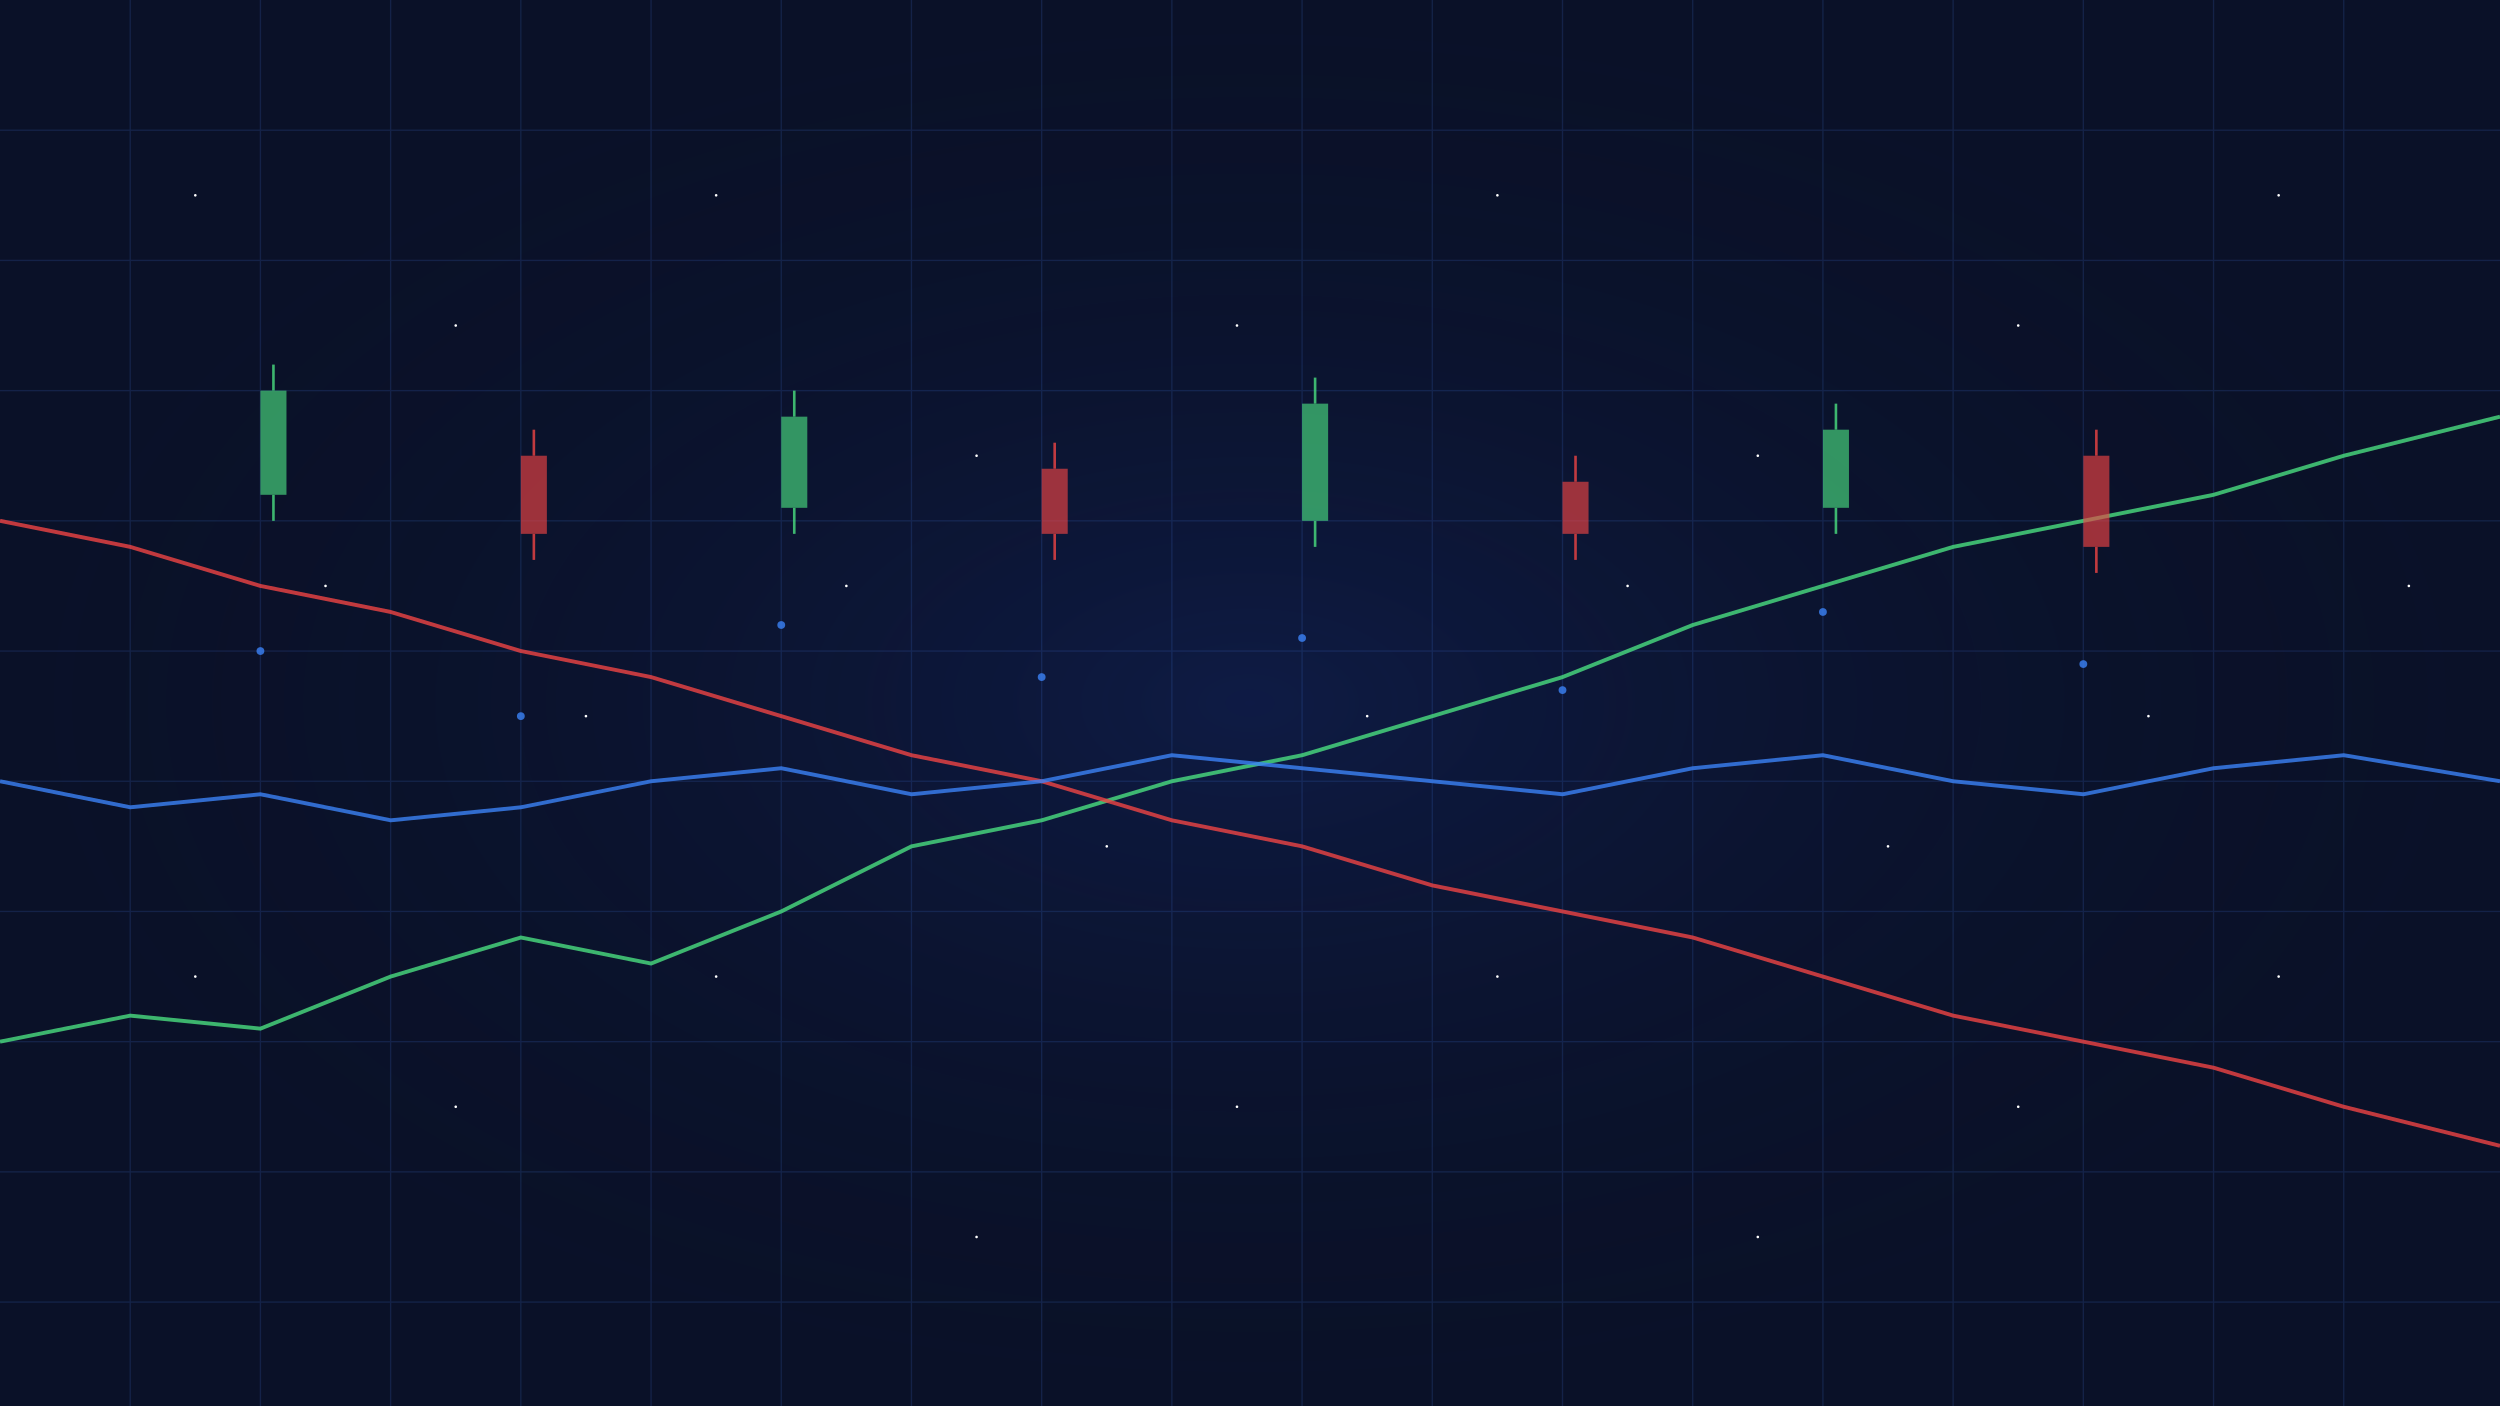 <?xml version="1.0" encoding="UTF-8"?>
<svg width="1920" height="1080" viewBox="0 0 1920 1080" fill="none" xmlns="http://www.w3.org/2000/svg">
  <!-- 어두운 배경 -->
  <rect width="1920" height="1080" fill="#0A1128"/>
  
  <!-- 그라데이션 배경 -->
  <rect width="1920" height="1080" fill="url(#paint0_radial)" opacity="0.7"/>
  
  <!-- 그리드 라인 -->
  <g opacity="0.15">
    <path d="M0 100H1920" stroke="#4A88FF" stroke-width="1"/>
    <path d="M0 200H1920" stroke="#4A88FF" stroke-width="1"/>
    <path d="M0 300H1920" stroke="#4A88FF" stroke-width="1"/>
    <path d="M0 400H1920" stroke="#4A88FF" stroke-width="1"/>
    <path d="M0 500H1920" stroke="#4A88FF" stroke-width="1"/>
    <path d="M0 600H1920" stroke="#4A88FF" stroke-width="1"/>
    <path d="M0 700H1920" stroke="#4A88FF" stroke-width="1"/>
    <path d="M0 800H1920" stroke="#4A88FF" stroke-width="1"/>
    <path d="M0 900H1920" stroke="#4A88FF" stroke-width="1"/>
    <path d="M0 1000H1920" stroke="#4A88FF" stroke-width="1"/>
    
    <path d="M100 0V1080" stroke="#4A88FF" stroke-width="1"/>
    <path d="M200 0V1080" stroke="#4A88FF" stroke-width="1"/>
    <path d="M300 0V1080" stroke="#4A88FF" stroke-width="1"/>
    <path d="M400 0V1080" stroke="#4A88FF" stroke-width="1"/>
    <path d="M500 0V1080" stroke="#4A88FF" stroke-width="1"/>
    <path d="M600 0V1080" stroke="#4A88FF" stroke-width="1"/>
    <path d="M700 0V1080" stroke="#4A88FF" stroke-width="1"/>
    <path d="M800 0V1080" stroke="#4A88FF" stroke-width="1"/>
    <path d="M900 0V1080" stroke="#4A88FF" stroke-width="1"/>
    <path d="M1000 0V1080" stroke="#4A88FF" stroke-width="1"/>
    <path d="M1100 0V1080" stroke="#4A88FF" stroke-width="1"/>
    <path d="M1200 0V1080" stroke="#4A88FF" stroke-width="1"/>
    <path d="M1300 0V1080" stroke="#4A88FF" stroke-width="1"/>
    <path d="M1400 0V1080" stroke="#4A88FF" stroke-width="1"/>
    <path d="M1500 0V1080" stroke="#4A88FF" stroke-width="1"/>
    <path d="M1600 0V1080" stroke="#4A88FF" stroke-width="1"/>
    <path d="M1700 0V1080" stroke="#4A88FF" stroke-width="1"/>
    <path d="M1800 0V1080" stroke="#4A88FF" stroke-width="1"/>
  </g>
  
  <!-- 차트 라인 1 - 상승 (녹색) -->
  <path d="M0 800 L100 780 L200 790 L300 750 L400 720 L500 740 L600 700 L700 650 L800 630 L900 600 L1000 580 L1100 550 L1200 520 L1300 480 L1400 450 L1500 420 L1600 400 L1700 380 L1800 350 L1920 320" stroke="#4ADE80" stroke-width="3" opacity="0.8">
    <animate attributeName="opacity" values="0.8;0.6;0.8" dur="3s" repeatCount="indefinite" />
  </path>
  
  <!-- 차트 라인 2 - 하락 (빨간색) -->
  <path d="M0 400 L100 420 L200 450 L300 470 L400 500 L500 520 L600 550 L700 580 L800 600 L900 630 L1000 650 L1100 680 L1200 700 L1300 720 L1400 750 L1500 780 L1600 800 L1700 820 L1800 850 L1920 880" stroke="#EF4444" stroke-width="3" opacity="0.8">
    <animate attributeName="opacity" values="0.8;0.6;0.8" dur="4s" repeatCount="indefinite" />
  </path>
  
  <!-- 차트 라인 3 - 중립 (파란색) -->
  <path d="M0 600 L100 620 L200 610 L300 630 L400 620 L500 600 L600 590 L700 610 L800 600 L900 580 L1000 590 L1100 600 L1200 610 L1300 590 L1400 580 L1500 600 L1600 610 L1700 590 L1800 580 L1920 600" stroke="#3B82F6" stroke-width="3" opacity="0.8">
    <animate attributeName="opacity" values="0.8;0.6;0.8" dur="5s" repeatCount="indefinite" />
  </path>
  
  <!-- 캔들스틱 차트 요소들 -->
  <g opacity="0.8">
    <!-- 캔들 1 (상승) -->
    <rect x="200" y="300" width="20" height="80" fill="#4ADE80" opacity="0.8">
      <animate attributeName="opacity" values="0.8;1;0.8" dur="2s" repeatCount="indefinite" />
    </rect>
    <line x1="210" y1="280" x2="210" y2="300" stroke="#4ADE80" stroke-width="2"/>
    <line x1="210" y1="380" x2="210" y2="400" stroke="#4ADE80" stroke-width="2"/>
    
    <!-- 캔들 2 (하락) -->
    <rect x="400" y="350" width="20" height="60" fill="#EF4444" opacity="0.8">
      <animate attributeName="opacity" values="0.8;1;0.8" dur="3s" repeatCount="indefinite" />
    </rect>
    <line x1="410" y1="330" x2="410" y2="350" stroke="#EF4444" stroke-width="2"/>
    <line x1="410" y1="410" x2="410" y2="430" stroke="#EF4444" stroke-width="2"/>
    
    <!-- 캔들 3 (상승) -->
    <rect x="600" y="320" width="20" height="70" fill="#4ADE80" opacity="0.8">
      <animate attributeName="opacity" values="0.8;1;0.8" dur="2.5s" repeatCount="indefinite" />
    </rect>
    <line x1="610" y1="300" x2="610" y2="320" stroke="#4ADE80" stroke-width="2"/>
    <line x1="610" y1="390" x2="610" y2="410" stroke="#4ADE80" stroke-width="2"/>
    
    <!-- 캔들 4 (하락) -->
    <rect x="800" y="360" width="20" height="50" fill="#EF4444" opacity="0.8">
      <animate attributeName="opacity" values="0.8;1;0.8" dur="3.5s" repeatCount="indefinite" />
    </rect>
    <line x1="810" y1="340" x2="810" y2="360" stroke="#EF4444" stroke-width="2"/>
    <line x1="810" y1="410" x2="810" y2="430" stroke="#EF4444" stroke-width="2"/>
    
    <!-- 캔들 5 (상승) -->
    <rect x="1000" y="310" width="20" height="90" fill="#4ADE80" opacity="0.8">
      <animate attributeName="opacity" values="0.8;1;0.8" dur="2.2s" repeatCount="indefinite" />
    </rect>
    <line x1="1010" y1="290" x2="1010" y2="310" stroke="#4ADE80" stroke-width="2"/>
    <line x1="1010" y1="400" x2="1010" y2="420" stroke="#4ADE80" stroke-width="2"/>
    
    <!-- 캔들 6 (하락) -->
    <rect x="1200" y="370" width="20" height="40" fill="#EF4444" opacity="0.8">
      <animate attributeName="opacity" values="0.8;1;0.8" dur="3.2s" repeatCount="indefinite" />
    </rect>
    <line x1="1210" y1="350" x2="1210" y2="370" stroke="#EF4444" stroke-width="2"/>
    <line x1="1210" y1="410" x2="1210" y2="430" stroke="#EF4444" stroke-width="2"/>
    
    <!-- 캔들 7 (상승) -->
    <rect x="1400" y="330" width="20" height="60" fill="#4ADE80" opacity="0.8">
      <animate attributeName="opacity" values="0.8;1;0.8" dur="2.7s" repeatCount="indefinite" />
    </rect>
    <line x1="1410" y1="310" x2="1410" y2="330" stroke="#4ADE80" stroke-width="2"/>
    <line x1="1410" y1="390" x2="1410" y2="410" stroke="#4ADE80" stroke-width="2"/>
    
    <!-- 캔들 8 (하락) -->
    <rect x="1600" y="350" width="20" height="70" fill="#EF4444" opacity="0.8">
      <animate attributeName="opacity" values="0.8;1;0.8" dur="3.7s" repeatCount="indefinite" />
    </rect>
    <line x1="1610" y1="330" x2="1610" y2="350" stroke="#EF4444" stroke-width="2"/>
    <line x1="1610" y1="420" x2="1610" y2="440" stroke="#EF4444" stroke-width="2"/>
  </g>
  
  <!-- 데이터 포인트 -->
  <g opacity="0.8">
    <circle cx="200" cy="500" r="3" fill="#3B82F6">
      <animate attributeName="r" values="3;5;3" dur="2s" repeatCount="indefinite" />
      <animate attributeName="opacity" values="0.8;1;0.8" dur="2s" repeatCount="indefinite" />
    </circle>
    <circle cx="400" cy="550" r="3" fill="#3B82F6">
      <animate attributeName="r" values="3;5;3" dur="3s" repeatCount="indefinite" />
      <animate attributeName="opacity" values="0.8;1;0.8" dur="3s" repeatCount="indefinite" />
    </circle>
    <circle cx="600" cy="480" r="3" fill="#3B82F6">
      <animate attributeName="r" values="3;5;3" dur="2.5s" repeatCount="indefinite" />
      <animate attributeName="opacity" values="0.8;1;0.8" dur="2.5s" repeatCount="indefinite" />
    </circle>
    <circle cx="800" cy="520" r="3" fill="#3B82F6">
      <animate attributeName="r" values="3;5;3" dur="3.5s" repeatCount="indefinite" />
      <animate attributeName="opacity" values="0.8;1;0.8" dur="3.5s" repeatCount="indefinite" />
    </circle>
    <circle cx="1000" cy="490" r="3" fill="#3B82F6">
      <animate attributeName="r" values="3;5;3" dur="2.2s" repeatCount="indefinite" />
      <animate attributeName="opacity" values="0.8;1;0.8" dur="2.2s" repeatCount="indefinite" />
    </circle>
    <circle cx="1200" cy="530" r="3" fill="#3B82F6">
      <animate attributeName="r" values="3;5;3" dur="3.2s" repeatCount="indefinite" />
      <animate attributeName="opacity" values="0.8;1;0.8" dur="3.2s" repeatCount="indefinite" />
    </circle>
    <circle cx="1400" cy="470" r="3" fill="#3B82F6">
      <animate attributeName="r" values="3;5;3" dur="2.7s" repeatCount="indefinite" />
      <animate attributeName="opacity" values="0.8;1;0.8" dur="2.7s" repeatCount="indefinite" />
    </circle>
    <circle cx="1600" cy="510" r="3" fill="#3B82F6">
      <animate attributeName="r" values="3;5;3" dur="3.7s" repeatCount="indefinite" />
      <animate attributeName="opacity" values="0.8;1;0.8" dur="3.7s" repeatCount="indefinite" />
    </circle>
  </g>
  
  <!-- 반짝이는 점들 (별처럼) -->
  <g>
    <circle cx="150" cy="150" r="1" fill="white">
      <animate attributeName="opacity" values="0.3;1;0.3" dur="2s" repeatCount="indefinite" />
    </circle>
    <circle cx="350" cy="250" r="1" fill="white">
      <animate attributeName="opacity" values="0.3;1;0.3" dur="3s" repeatCount="indefinite" />
    </circle>
    <circle cx="550" cy="150" r="1" fill="white">
      <animate attributeName="opacity" values="0.3;1;0.3" dur="2.5s" repeatCount="indefinite" />
    </circle>
    <circle cx="750" cy="350" r="1" fill="white">
      <animate attributeName="opacity" values="0.3;1;0.3" dur="3.5s" repeatCount="indefinite" />
    </circle>
    <circle cx="950" cy="250" r="1" fill="white">
      <animate attributeName="opacity" values="0.3;1;0.3" dur="2.2s" repeatCount="indefinite" />
    </circle>
    <circle cx="1150" cy="150" r="1" fill="white">
      <animate attributeName="opacity" values="0.3;1;0.3" dur="3.2s" repeatCount="indefinite" />
    </circle>
    <circle cx="1350" cy="350" r="1" fill="white">
      <animate attributeName="opacity" values="0.3;1;0.3" dur="2.7s" repeatCount="indefinite" />
    </circle>
    <circle cx="1550" cy="250" r="1" fill="white">
      <animate attributeName="opacity" values="0.3;1;0.3" dur="3.7s" repeatCount="indefinite" />
    </circle>
    <circle cx="1750" cy="150" r="1" fill="white">
      <animate attributeName="opacity" values="0.3;1;0.3" dur="2.3s" repeatCount="indefinite" />
    </circle>
    <circle cx="250" cy="450" r="1" fill="white">
      <animate attributeName="opacity" values="0.3;1;0.3" dur="3.3s" repeatCount="indefinite" />
    </circle>
    <circle cx="450" cy="550" r="1" fill="white">
      <animate attributeName="opacity" values="0.3;1;0.3" dur="2.8s" repeatCount="indefinite" />
    </circle>
    <circle cx="650" cy="450" r="1" fill="white">
      <animate attributeName="opacity" values="0.3;1;0.3" dur="3.8s" repeatCount="indefinite" />
    </circle>
    <circle cx="850" cy="650" r="1" fill="white">
      <animate attributeName="opacity" values="0.3;1;0.3" dur="2.4s" repeatCount="indefinite" />
    </circle>
    <circle cx="1050" cy="550" r="1" fill="white">
      <animate attributeName="opacity" values="0.3;1;0.3" dur="3.4s" repeatCount="indefinite" />
    </circle>
    <circle cx="1250" cy="450" r="1" fill="white">
      <animate attributeName="opacity" values="0.3;1;0.3" dur="2.9s" repeatCount="indefinite" />
    </circle>
    <circle cx="1450" cy="650" r="1" fill="white">
      <animate attributeName="opacity" values="0.3;1;0.3" dur="3.9s" repeatCount="indefinite" />
    </circle>
    <circle cx="1650" cy="550" r="1" fill="white">
      <animate attributeName="opacity" values="0.3;1;0.3" dur="2.1s" repeatCount="indefinite" />
    </circle>
    <circle cx="1850" cy="450" r="1" fill="white">
      <animate attributeName="opacity" values="0.3;1;0.3" dur="3.1s" repeatCount="indefinite" />
    </circle>
    <circle cx="150" cy="750" r="1" fill="white">
      <animate attributeName="opacity" values="0.3;1;0.3" dur="2.6s" repeatCount="indefinite" />
    </circle>
    <circle cx="350" cy="850" r="1" fill="white">
      <animate attributeName="opacity" values="0.3;1;0.3" dur="3.6s" repeatCount="indefinite" />
    </circle>
    <circle cx="550" cy="750" r="1" fill="white">
      <animate attributeName="opacity" values="0.3;1;0.3" dur="2.3s" repeatCount="indefinite" />
    </circle>
    <circle cx="750" cy="950" r="1" fill="white">
      <animate attributeName="opacity" values="0.3;1;0.3" dur="3.3s" repeatCount="indefinite" />
    </circle>
    <circle cx="950" cy="850" r="1" fill="white">
      <animate attributeName="opacity" values="0.3;1;0.3" dur="2.8s" repeatCount="indefinite" />
    </circle>
    <circle cx="1150" cy="750" r="1" fill="white">
      <animate attributeName="opacity" values="0.3;1;0.3" dur="3.8s" repeatCount="indefinite" />
    </circle>
    <circle cx="1350" cy="950" r="1" fill="white">
      <animate attributeName="opacity" values="0.3;1;0.3" dur="2.4s" repeatCount="indefinite" />
    </circle>
    <circle cx="1550" cy="850" r="1" fill="white">
      <animate attributeName="opacity" values="0.3;1;0.3" dur="3.4s" repeatCount="indefinite" />
    </circle>
    <circle cx="1750" cy="750" r="1" fill="white">
      <animate attributeName="opacity" values="0.3;1;0.3" dur="2.9s" repeatCount="indefinite" />
    </circle>
  </g>
  
  <!-- 그라데이션 정의 -->
  <defs>
    <radialGradient id="paint0_radial" cx="0" cy="0" r="1" gradientUnits="userSpaceOnUse" gradientTransform="translate(960 540) rotate(90) scale(540 960)">
      <stop stop-color="#1E40AF" stop-opacity="0.3"/>
      <stop offset="1" stop-color="#0A1128" stop-opacity="0"/>
    </radialGradient>
  </defs>
</svg>
